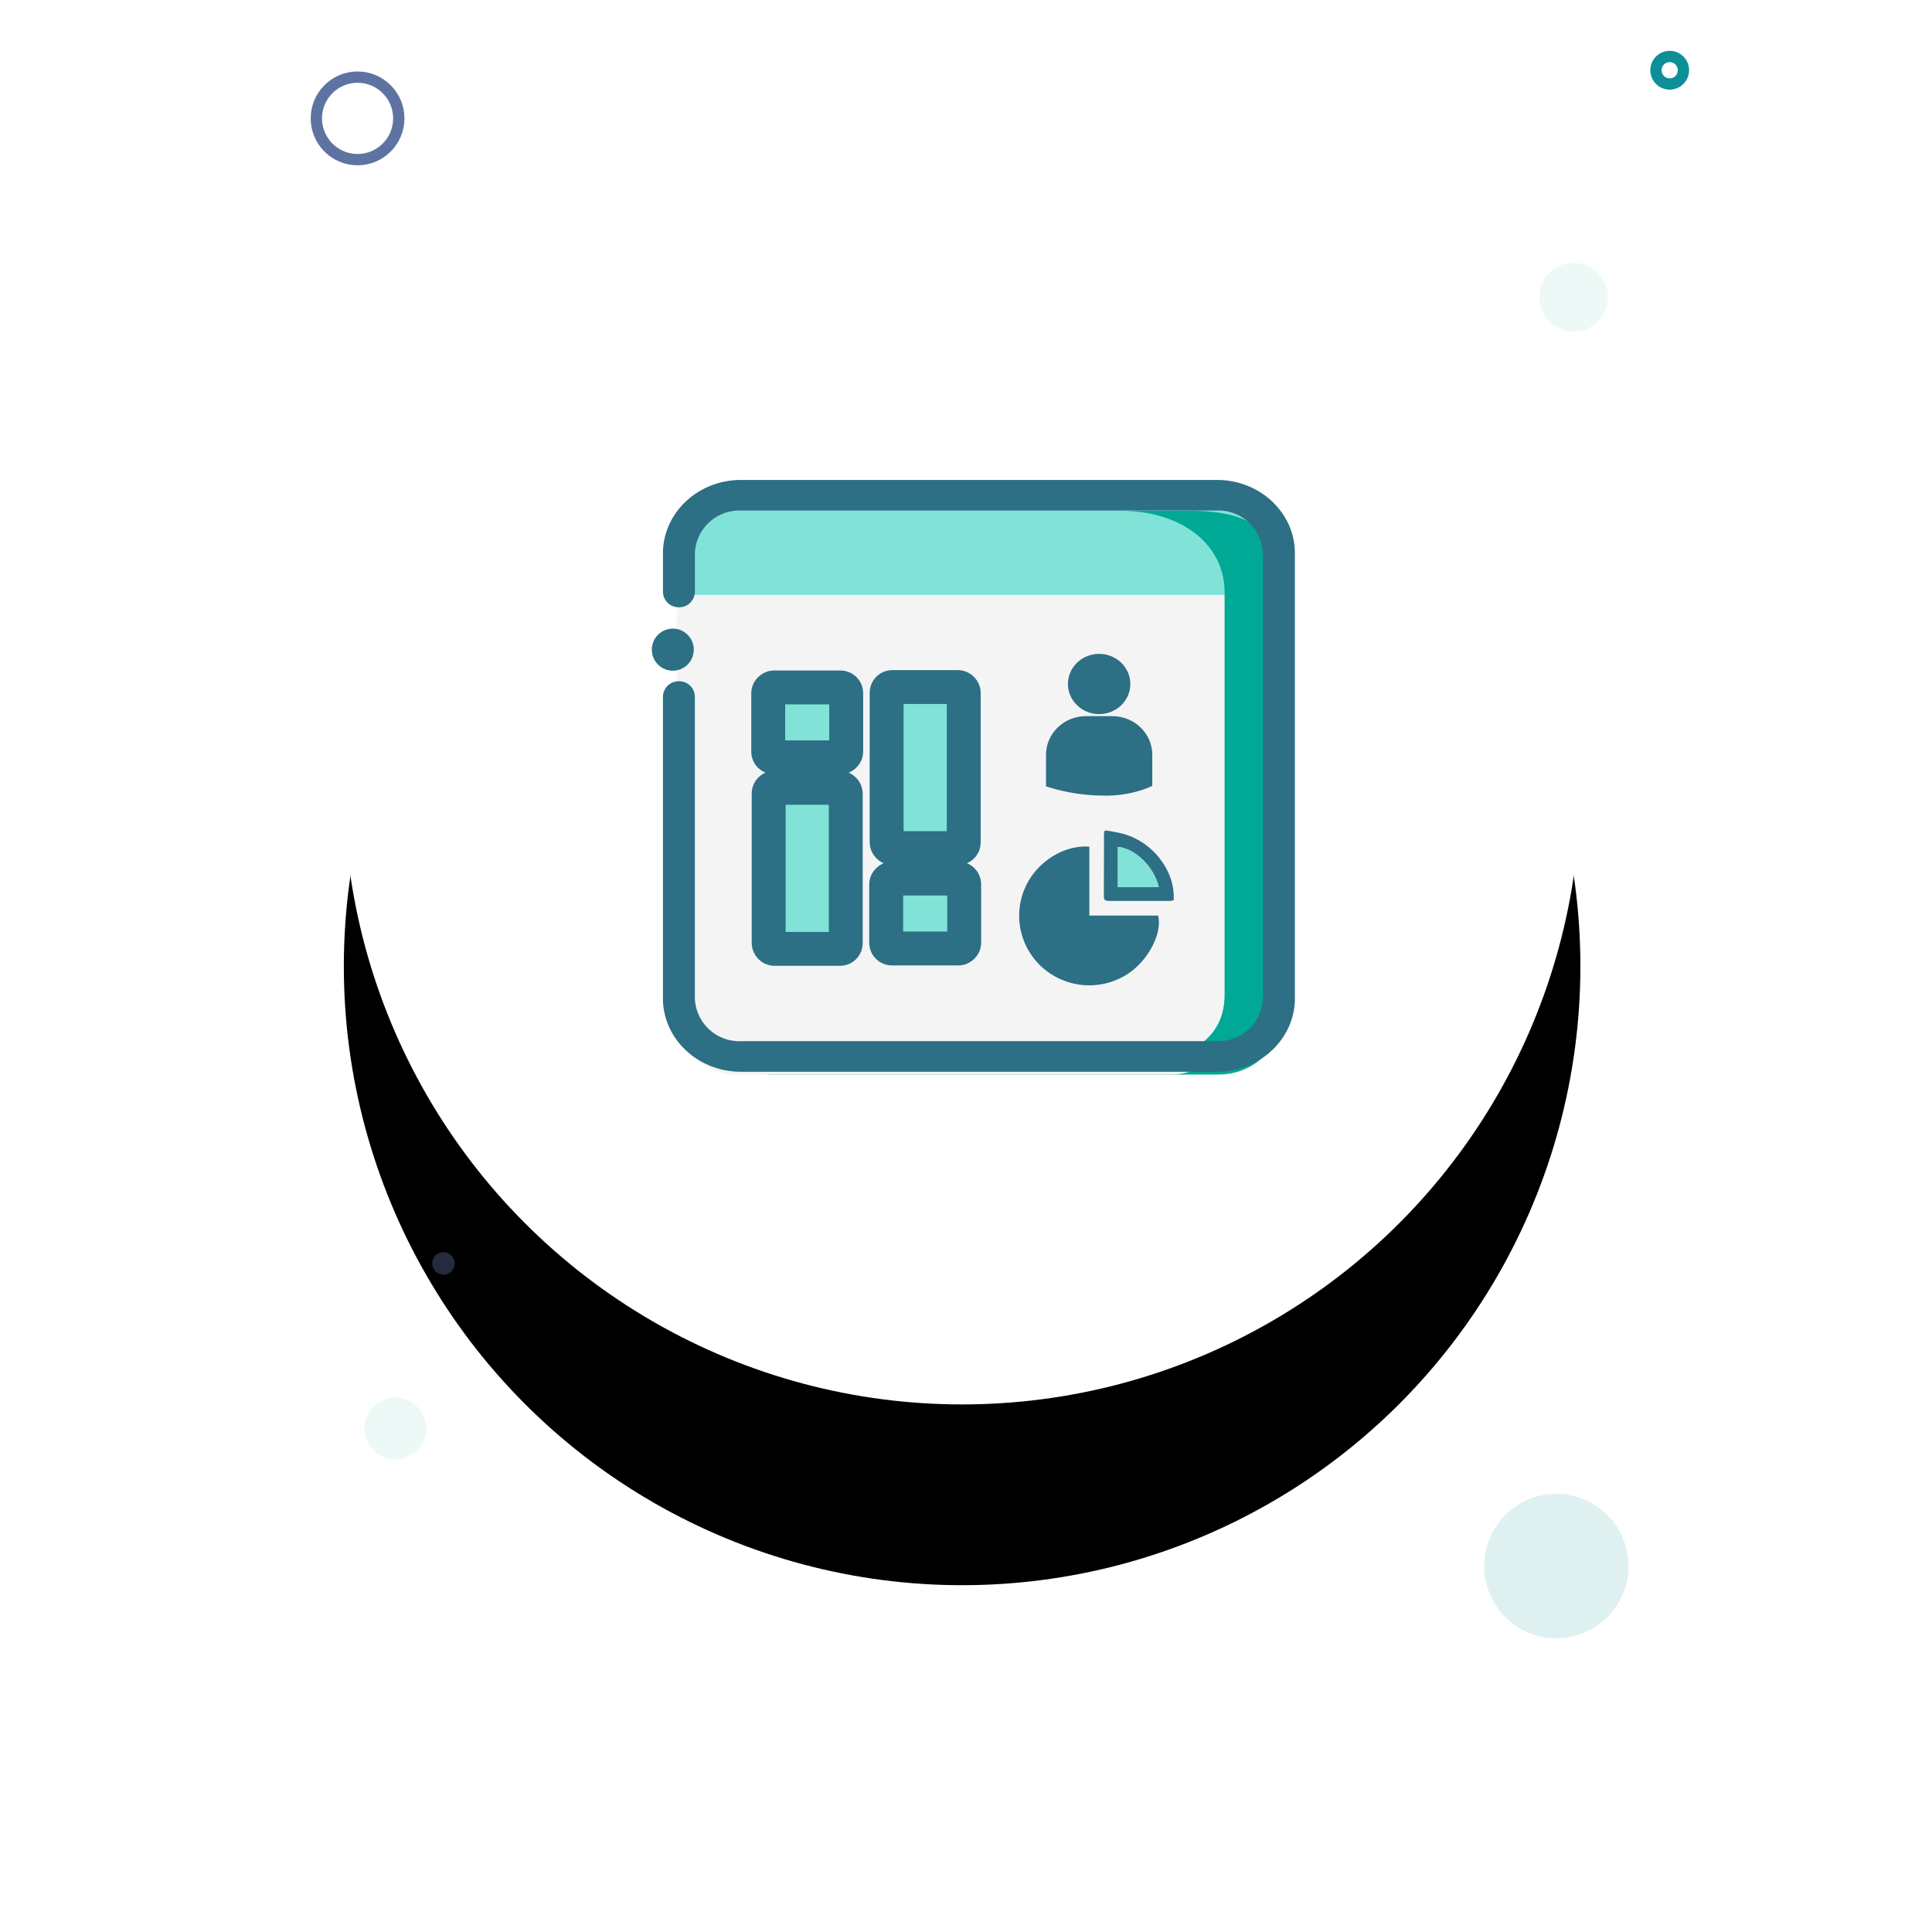 <svg xmlns="http://www.w3.org/2000/svg" xmlns:xlink="http://www.w3.org/1999/xlink" width="171" height="171" viewBox="0 0 171 171">
    <defs>
        <ellipse id="b" cx="57.156" cy="64.522" rx="54.724" ry="54.783"/>
        <filter id="a" width="202.3%" height="202.2%" x="-51.2%" y="-36.5%" filterUnits="objectBoundingBox">
            <feOffset dy="16" in="SourceAlpha" result="shadowOffsetOuter1"/>
            <feGaussianBlur in="shadowOffsetOuter1" result="shadowBlurOuter1" stdDeviation="16"/>
            <feColorMatrix in="shadowBlurOuter1" values="0 0 0 0 0.247 0 0 0 0 0.447 0 0 0 0 0.588 0 0 0 0.08 0"/>
        </filter>
    </defs>
    <g fill="none" fill-rule="evenodd">
        <g transform="translate(28 5)">
            <use fill="#000" filter="url(#a)" xlink:href="#b"/>
            <use fill="#FFF" xlink:href="#b"/>
            <ellipse cx="6.992" cy="121.435" fill="#21AF9D" fill-opacity=".08" rx="2.736" ry="2.739"/>
            <ellipse cx="111.271" cy="21.304" fill="#21AF9D" fill-opacity=".08" rx="3.04" ry="3.043"/>
            <ellipse cx="11.249" cy="106.826" fill="#5E73A2" fill-opacity=".376" rx="1" ry="1"/>
            <ellipse cx="3.648" cy="5.478" stroke="#5E73A2" rx="3.648" ry="3.652"/>
            <ellipse cx="119.784" cy="1.217" stroke="#0D8F98" rx="1.216" ry="1.217"/>
            <ellipse cx="109.751" cy="133.609" fill="#0D8F98" fill-opacity=".13" rx="6.384" ry="6.391"/>
        </g>
        <g transform="translate(57.693 42.979)">
            <path fill="#00A896" fill-rule="nonzero" d="M10.704 2.234h39.464c3.044 0 5.507 2.309 5.507 5.162v39.57c0 2.853-2.463 5.162-5.507 5.162H10.704c-3.044 0-5.508-2.309-5.508-5.162V7.396c0-2.843 2.474-5.162 5.508-5.162z"/>
            <path fill="#F4F4F4" fill-rule="nonzero" d="M7.572 2.235h38.304a5.193 5.193 0 0 1 3.73 1.461 5.313 5.313 0 0 1 1.615 3.7v39.569a5.313 5.313 0 0 1-1.616 3.7 5.193 5.193 0 0 1-3.73 1.461H7.573a5.193 5.193 0 0 1-3.73-1.46 5.313 5.313 0 0 1-1.615-3.701V7.397c.074-2.915 2.463-5.222 5.345-5.162z"/>
            <path fill="#81E2D7" fill-rule="nonzero" d="M5.145.745h46.711c1.29 0 2.334 1.02 2.334 2.28v6.656H2.227V3.596C2.227 2.02 3.533.745 5.145.745z"/>
            <path fill="#00A896" fill-rule="nonzero" d="M47.73 2.234h-6.16c5.03 0 9.125 2.753 9.125 7.229v35.61c0 4.462-4.079 6.068-9.124 6.068h4.98c6.295 1.411 9.124-3.617 9.124-8.095V8.422c0-4.462-2.916-6.188-7.946-6.188z"/>
            <path fill="#2D6F84" fill-rule="nonzero" stroke="#2D6F84" d="M50.022 0H7.891c-3.53 0-6.406 2.689-6.406 5.992v3.423a.882.882 0 0 0 .912.853.884.884 0 0 0 .912-.853V5.992a4.445 4.445 0 0 1 4.583-4.285H50.01a4.445 4.445 0 0 1 4.582 4.285V45.39a4.445 4.445 0 0 1-4.582 4.286H7.89a4.445 4.445 0 0 1-4.582-4.286V18.673a.882.882 0 0 0-.913-.853.883.883 0 0 0-.911.853V45.39c0 3.313 2.875 5.993 6.406 5.993h42.12c3.541 0 6.406-2.689 6.406-5.993V5.992C56.428 2.69 53.553 0 50.022 0z"/>
            <g transform="translate(19.923 16.962)">
                <rect width="8.543" height="15.993" fill="#81E2D7" fill-rule="nonzero" rx="2"/>
                <rect width="6.825" height="14.256" x=".859" y=".869" stroke="#2D6F84" stroke-width="3" rx=".5"/>
            </g>
            <g transform="rotate(180 9.012 20.937)">
                <rect width="8.543" height="15.993" fill="#81E2D7" fill-rule="nonzero" rx="2"/>
                <rect width="6.825" height="14.256" x=".859" y=".869" stroke="#2D6F84" stroke-width="3" rx=".5"/>
            </g>
            <g transform="rotate(90 -2.704 31.22)">
                <rect width="7.907" height="8.641" fill="#81E2D7" fill-rule="nonzero" rx="2"/>
                <rect width="6.189" height="6.903" x=".859" y=".869" stroke="#2D6F84" stroke-width="3" rx=".5"/>
            </g>
            <g transform="rotate(-90 17.173 7.741)">
                <rect width="7.907" height="8.641" fill="#81E2D7" fill-rule="nonzero" rx="2"/>
                <rect width="6.189" height="6.903" x=".859" y=".869" stroke="#2D6F84" stroke-width="3" rx=".5"/>
            </g>
            <g fill="#2D6F84" fill-rule="nonzero">
                <path d="M39.59 20.225c.732 0 1.435-.28 1.953-.78s.809-1.178.809-1.886c0-.707-.291-1.386-.81-1.886-.517-.5-1.22-.78-1.952-.78-1.524 0-2.76 1.194-2.76 2.666 0 1.473 1.236 2.666 2.76 2.666M40.764 20.406h-2.342c-1.95.003-3.53 1.53-3.532 3.414v2.767l.007.043.198.058c1.552.484 3.171.736 4.802.75 1.439.044 2.87-.216 4.195-.762l.184-.09h.019V23.82c-.002-1.884-1.582-3.41-3.531-3.414"/>
            </g>
            <g fill-rule="nonzero">
                <path fill="#2D6F84" d="M38.725 31.959v6.098h6.086c.397 1.635-.958 4.105-2.827 5.253a6.242 6.242 0 0 1-7.289-.55 6.13 6.13 0 0 1-1.705-7.056c.946-2.296 3.4-3.92 5.735-3.745z"/>
                <path fill="#2D6F84" d="M40.337 30.544c.42.081.841.139 1.247.243 2.71.673 4.766 3.293 4.603 5.914-.103.03-.209.05-.316.059h-5.37c-.28 0-.491-.012-.491-.383.012-1.855 0-3.71.012-5.566.012-.095.035-.189.07-.28.081.01.163.014.245.013zm4.532 4.999c-.42-1.809-2.102-3.444-3.623-3.56v3.56h3.623z"/>
                <path fill="#81E2D7" d="M44.87 35.541h-3.622v-3.56c1.507.118 3.2 1.752 3.623 3.56z"/>
            </g>
            <ellipse cx="1.856" cy="14.521" fill="#2D6F84" fill-rule="nonzero" rx="1.856" ry="1.862"/>
        </g>
    </g>
</svg>
